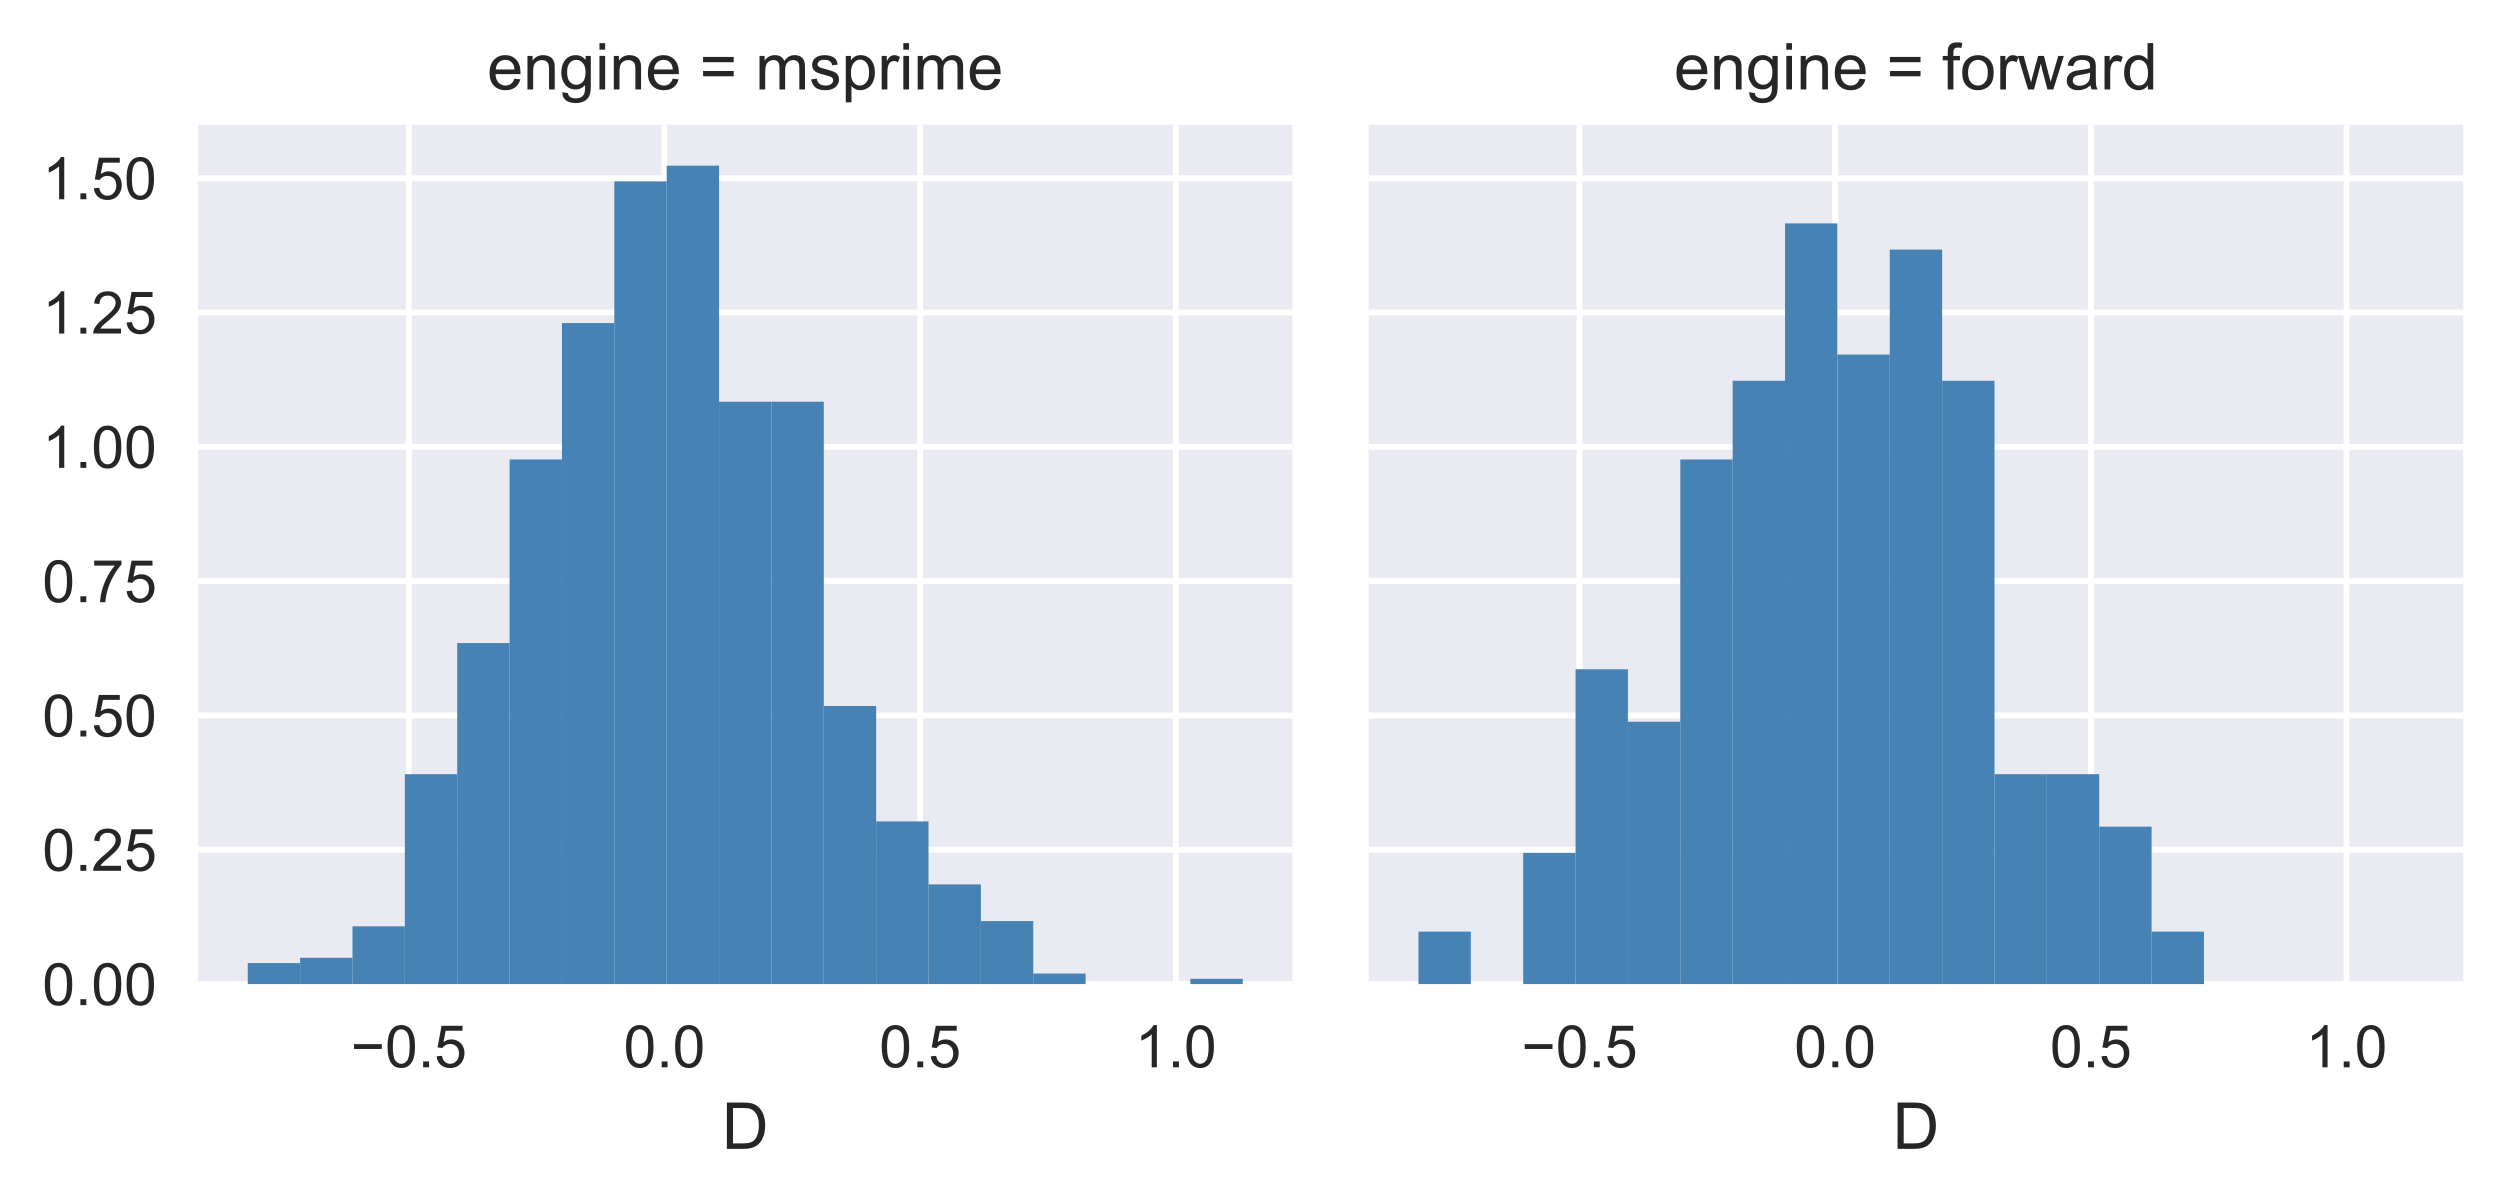 <?xml version="1.0" encoding="utf-8" standalone="no"?>
<!DOCTYPE svg PUBLIC "-//W3C//DTD SVG 1.1//EN"
  "http://www.w3.org/Graphics/SVG/1.1/DTD/svg11.dtd">
<!-- Created with matplotlib (http://matplotlib.org/) -->
<svg height="204pt" version="1.1" viewBox="0 0 425 204" width="425pt" xmlns="http://www.w3.org/2000/svg" xmlns:xlink="http://www.w3.org/1999/xlink">
 <defs>
  <style type="text/css">
*{stroke-linecap:butt;stroke-linejoin:round;}
  </style>
 </defs>
 <g id="figure_1">
  <g id="patch_1">
   <path d="M 0 204.693 
L 425.941 204.693 
L 425.941 0 
L 0 0 
z
" style="fill:#ffffff;"/>
  </g>
  <g id="axes_1">
   <g id="patch_2">
    <path d="M 33.661 167.288 
L 219.721 167.288 
L 219.721 21.208 
L 33.661 21.208 
z
" style="fill:#eaeaf2;"/>
   </g>
   <g id="matplotlib.axis_1">
    <g id="xtick_1">
     <g id="line2d_1">
      <path clip-path="url(#pa9036dcd5d)" d="M 69.496 167.288 
L 69.496 21.208 
" style="fill:none;stroke:#ffffff;stroke-linecap:round;"/>
     </g>
     <g id="line2d_2"/>
     <g id="text_1">
      <!-- −0.5 -->
      <defs>
       <path d="M 52.828 31.203 
L 5.562 31.203 
L 5.562 39.406 
L 52.828 39.406 
z
" id="ArialMT-2212"/>
       <path d="M 4.156 35.297 
Q 4.156 48 6.766 55.734 
Q 9.375 63.484 14.516 67.672 
Q 19.672 71.875 27.484 71.875 
Q 33.25 71.875 37.594 69.547 
Q 41.938 67.234 44.766 62.859 
Q 47.609 58.5 49.219 52.219 
Q 50.828 45.953 50.828 35.297 
Q 50.828 22.703 48.234 14.969 
Q 45.656 7.234 40.5 3 
Q 35.359 -1.219 27.484 -1.219 
Q 17.141 -1.219 11.234 6.203 
Q 4.156 15.141 4.156 35.297 
z
M 13.188 35.297 
Q 13.188 17.672 17.312 11.828 
Q 21.438 6 27.484 6 
Q 33.547 6 37.672 11.859 
Q 41.797 17.719 41.797 35.297 
Q 41.797 52.984 37.672 58.781 
Q 33.547 64.594 27.391 64.594 
Q 21.344 64.594 17.719 59.469 
Q 13.188 52.938 13.188 35.297 
z
" id="ArialMT-30"/>
       <path d="M 9.078 0 
L 9.078 10.016 
L 19.094 10.016 
L 19.094 0 
z
" id="ArialMT-2e"/>
       <path d="M 4.156 18.75 
L 13.375 19.531 
Q 14.406 12.797 18.141 9.391 
Q 21.875 6 27.156 6 
Q 33.5 6 37.891 10.781 
Q 42.281 15.578 42.281 23.484 
Q 42.281 31 38.062 35.344 
Q 33.844 39.703 27 39.703 
Q 22.75 39.703 19.328 37.766 
Q 15.922 35.844 13.969 32.766 
L 5.719 33.844 
L 12.641 70.609 
L 48.25 70.609 
L 48.25 62.203 
L 19.672 62.203 
L 15.828 42.969 
Q 22.266 47.469 29.344 47.469 
Q 38.719 47.469 45.156 40.969 
Q 51.609 34.469 51.609 24.266 
Q 51.609 14.547 45.953 7.469 
Q 39.062 -1.219 27.156 -1.219 
Q 17.391 -1.219 11.203 4.25 
Q 5.031 9.719 4.156 18.75 
z
" id="ArialMT-35"/>
      </defs>
      <g style="fill:#262626;" transform="translate(59.625 181.445)scale(0.1 -0.1)">
       <use xlink:href="#ArialMT-2212"/>
       <use x="58.398" xlink:href="#ArialMT-30"/>
       <use x="114.014" xlink:href="#ArialMT-2e"/>
       <use x="141.797" xlink:href="#ArialMT-35"/>
      </g>
     </g>
    </g>
    <g id="xtick_2">
     <g id="line2d_3">
      <path clip-path="url(#pa9036dcd5d)" d="M 112.961 167.288 
L 112.961 21.208 
" style="fill:none;stroke:#ffffff;stroke-linecap:round;"/>
     </g>
     <g id="line2d_4"/>
     <g id="text_2">
      <!-- 0.0 -->
      <g style="fill:#262626;" transform="translate(106.011 181.445)scale(0.1 -0.1)">
       <use xlink:href="#ArialMT-30"/>
       <use x="55.615" xlink:href="#ArialMT-2e"/>
       <use x="83.398" xlink:href="#ArialMT-30"/>
      </g>
     </g>
    </g>
    <g id="xtick_3">
     <g id="line2d_5">
      <path clip-path="url(#pa9036dcd5d)" d="M 156.427 167.288 
L 156.427 21.208 
" style="fill:none;stroke:#ffffff;stroke-linecap:round;"/>
     </g>
     <g id="line2d_6"/>
     <g id="text_3">
      <!-- 0.5 -->
      <g style="fill:#262626;" transform="translate(149.477 181.445)scale(0.1 -0.1)">
       <use xlink:href="#ArialMT-30"/>
       <use x="55.615" xlink:href="#ArialMT-2e"/>
       <use x="83.398" xlink:href="#ArialMT-35"/>
      </g>
     </g>
    </g>
    <g id="xtick_4">
     <g id="line2d_7">
      <path clip-path="url(#pa9036dcd5d)" d="M 199.893 167.288 
L 199.893 21.208 
" style="fill:none;stroke:#ffffff;stroke-linecap:round;"/>
     </g>
     <g id="line2d_8"/>
     <g id="text_4">
      <!-- 1.0 -->
      <defs>
       <path d="M 37.25 0 
L 28.469 0 
L 28.469 56 
Q 25.297 52.984 20.141 49.953 
Q 14.984 46.922 10.891 45.406 
L 10.891 53.906 
Q 18.266 57.375 23.781 62.297 
Q 29.297 67.234 31.594 71.875 
L 37.25 71.875 
z
" id="ArialMT-31"/>
      </defs>
      <g style="fill:#262626;" transform="translate(192.943 181.445)scale(0.1 -0.1)">
       <use xlink:href="#ArialMT-31"/>
       <use x="55.615" xlink:href="#ArialMT-2e"/>
       <use x="83.398" xlink:href="#ArialMT-30"/>
      </g>
     </g>
    </g>
    <g id="text_5">
     <!-- D -->
     <defs>
      <path d="M 7.719 0 
L 7.719 71.578 
L 32.375 71.578 
Q 40.719 71.578 45.125 70.562 
Q 51.266 69.141 55.609 65.438 
Q 61.281 60.641 64.078 53.188 
Q 66.891 45.75 66.891 36.188 
Q 66.891 28.031 64.984 21.734 
Q 63.094 15.438 60.109 11.297 
Q 57.125 7.172 53.578 4.797 
Q 50.047 2.438 45.047 1.219 
Q 40.047 0 33.547 0 
z
M 17.188 8.453 
L 32.469 8.453 
Q 39.547 8.453 43.578 9.766 
Q 47.609 11.078 50 13.484 
Q 53.375 16.844 55.25 22.531 
Q 57.125 28.219 57.125 36.328 
Q 57.125 47.562 53.438 53.594 
Q 49.75 59.625 44.484 61.672 
Q 40.672 63.141 32.234 63.141 
L 17.188 63.141 
z
" id="ArialMT-44"/>
     </defs>
     <g style="fill:#262626;" transform="translate(122.719 195.307)scale(0.11 -0.11)">
      <use xlink:href="#ArialMT-44"/>
     </g>
    </g>
   </g>
   <g id="matplotlib.axis_2">
    <g id="ytick_1">
     <g id="line2d_9">
      <path clip-path="url(#pa9036dcd5d)" d="M 33.661 167.288 
L 219.721 167.288 
" style="fill:none;stroke:#ffffff;stroke-linecap:round;"/>
     </g>
     <g id="line2d_10"/>
     <g id="text_6">
      <!-- 0.00 -->
      <g style="fill:#262626;" transform="translate(7.2 170.867)scale(0.1 -0.1)">
       <use xlink:href="#ArialMT-30"/>
       <use x="55.615" xlink:href="#ArialMT-2e"/>
       <use x="83.398" xlink:href="#ArialMT-30"/>
       <use x="139.014" xlink:href="#ArialMT-30"/>
      </g>
     </g>
    </g>
    <g id="ytick_2">
     <g id="line2d_11">
      <path clip-path="url(#pa9036dcd5d)" d="M 33.661 144.456 
L 219.721 144.456 
" style="fill:none;stroke:#ffffff;stroke-linecap:round;"/>
     </g>
     <g id="line2d_12"/>
     <g id="text_7">
      <!-- 0.25 -->
      <defs>
       <path d="M 50.344 8.453 
L 50.344 0 
L 3.031 0 
Q 2.938 3.172 4.047 6.109 
Q 5.859 10.938 9.828 15.625 
Q 13.812 20.312 21.344 26.469 
Q 33.016 36.031 37.109 41.625 
Q 41.219 47.219 41.219 52.203 
Q 41.219 57.422 37.469 61 
Q 33.734 64.594 27.734 64.594 
Q 21.391 64.594 17.578 60.781 
Q 13.766 56.984 13.719 50.25 
L 4.688 51.172 
Q 5.609 61.281 11.656 66.578 
Q 17.719 71.875 27.938 71.875 
Q 38.234 71.875 44.234 66.156 
Q 50.25 60.453 50.25 52 
Q 50.25 47.703 48.484 43.547 
Q 46.734 39.406 42.656 34.812 
Q 38.578 30.219 29.109 22.219 
Q 21.188 15.578 18.938 13.203 
Q 16.703 10.844 15.234 8.453 
z
" id="ArialMT-32"/>
      </defs>
      <g style="fill:#262626;" transform="translate(7.2 148.035)scale(0.1 -0.1)">
       <use xlink:href="#ArialMT-30"/>
       <use x="55.615" xlink:href="#ArialMT-2e"/>
       <use x="83.398" xlink:href="#ArialMT-32"/>
       <use x="139.014" xlink:href="#ArialMT-35"/>
      </g>
     </g>
    </g>
    <g id="ytick_3">
     <g id="line2d_13">
      <path clip-path="url(#pa9036dcd5d)" d="M 33.661 121.624 
L 219.721 121.624 
" style="fill:none;stroke:#ffffff;stroke-linecap:round;"/>
     </g>
     <g id="line2d_14"/>
     <g id="text_8">
      <!-- 0.50 -->
      <g style="fill:#262626;" transform="translate(7.2 125.202)scale(0.1 -0.1)">
       <use xlink:href="#ArialMT-30"/>
       <use x="55.615" xlink:href="#ArialMT-2e"/>
       <use x="83.398" xlink:href="#ArialMT-35"/>
       <use x="139.014" xlink:href="#ArialMT-30"/>
      </g>
     </g>
    </g>
    <g id="ytick_4">
     <g id="line2d_15">
      <path clip-path="url(#pa9036dcd5d)" d="M 33.661 98.792 
L 219.721 98.792 
" style="fill:none;stroke:#ffffff;stroke-linecap:round;"/>
     </g>
     <g id="line2d_16"/>
     <g id="text_9">
      <!-- 0.75 -->
      <defs>
       <path d="M 4.734 62.203 
L 4.734 70.656 
L 51.078 70.656 
L 51.078 63.812 
Q 44.234 56.547 37.516 44.484 
Q 30.812 32.422 27.156 19.672 
Q 24.516 10.688 23.781 0 
L 14.75 0 
Q 14.891 8.453 18.062 20.406 
Q 21.234 32.375 27.172 43.484 
Q 33.109 54.594 39.797 62.203 
z
" id="ArialMT-37"/>
      </defs>
      <g style="fill:#262626;" transform="translate(7.2 102.37)scale(0.1 -0.1)">
       <use xlink:href="#ArialMT-30"/>
       <use x="55.615" xlink:href="#ArialMT-2e"/>
       <use x="83.398" xlink:href="#ArialMT-37"/>
       <use x="139.014" xlink:href="#ArialMT-35"/>
      </g>
     </g>
    </g>
    <g id="ytick_5">
     <g id="line2d_17">
      <path clip-path="url(#pa9036dcd5d)" d="M 33.661 75.96 
L 219.721 75.96 
" style="fill:none;stroke:#ffffff;stroke-linecap:round;"/>
     </g>
     <g id="line2d_18"/>
     <g id="text_10">
      <!-- 1.00 -->
      <g style="fill:#262626;" transform="translate(7.2 79.538)scale(0.1 -0.1)">
       <use xlink:href="#ArialMT-31"/>
       <use x="55.615" xlink:href="#ArialMT-2e"/>
       <use x="83.398" xlink:href="#ArialMT-30"/>
       <use x="139.014" xlink:href="#ArialMT-30"/>
      </g>
     </g>
    </g>
    <g id="ytick_6">
     <g id="line2d_19">
      <path clip-path="url(#pa9036dcd5d)" d="M 33.661 53.127 
L 219.721 53.127 
" style="fill:none;stroke:#ffffff;stroke-linecap:round;"/>
     </g>
     <g id="line2d_20"/>
     <g id="text_11">
      <!-- 1.25 -->
      <g style="fill:#262626;" transform="translate(7.2 56.706)scale(0.1 -0.1)">
       <use xlink:href="#ArialMT-31"/>
       <use x="55.615" xlink:href="#ArialMT-2e"/>
       <use x="83.398" xlink:href="#ArialMT-32"/>
       <use x="139.014" xlink:href="#ArialMT-35"/>
      </g>
     </g>
    </g>
    <g id="ytick_7">
     <g id="line2d_21">
      <path clip-path="url(#pa9036dcd5d)" d="M 33.661 30.295 
L 219.721 30.295 
" style="fill:none;stroke:#ffffff;stroke-linecap:round;"/>
     </g>
     <g id="line2d_22"/>
     <g id="text_12">
      <!-- 1.50 -->
      <g style="fill:#262626;" transform="translate(7.2 33.874)scale(0.1 -0.1)">
       <use xlink:href="#ArialMT-31"/>
       <use x="55.615" xlink:href="#ArialMT-2e"/>
       <use x="83.398" xlink:href="#ArialMT-35"/>
       <use x="139.014" xlink:href="#ArialMT-30"/>
      </g>
     </g>
    </g>
   </g>
   <g id="patch_3">
    <path clip-path="url(#pa9036dcd5d)" d="M 42.118 167.288 
L 51.021 167.288 
L 51.021 163.72 
L 42.118 163.72 
z
" style="fill:#4682b4;"/>
   </g>
   <g id="patch_4">
    <path clip-path="url(#pa9036dcd5d)" d="M 51.021 167.288 
L 59.923 167.288 
L 59.923 162.829 
L 51.021 162.829 
z
" style="fill:#4682b4;"/>
   </g>
   <g id="patch_5">
    <path clip-path="url(#pa9036dcd5d)" d="M 59.923 167.288 
L 68.825 167.288 
L 68.825 157.478 
L 59.923 157.478 
z
" style="fill:#4682b4;"/>
   </g>
   <g id="patch_6">
    <path clip-path="url(#pa9036dcd5d)" d="M 68.825 167.288 
L 77.728 167.288 
L 77.728 131.615 
L 68.825 131.615 
z
" style="fill:#4682b4;"/>
   </g>
   <g id="patch_7">
    <path clip-path="url(#pa9036dcd5d)" d="M 77.728 167.288 
L 86.63 167.288 
L 86.63 109.319 
L 77.728 109.319 
z
" style="fill:#4682b4;"/>
   </g>
   <g id="patch_8">
    <path clip-path="url(#pa9036dcd5d)" d="M 86.63 167.288 
L 95.533 167.288 
L 95.533 78.106 
L 86.63 78.106 
z
" style="fill:#4682b4;"/>
   </g>
   <g id="patch_9">
    <path clip-path="url(#pa9036dcd5d)" d="M 95.533 167.288 
L 104.435 167.288 
L 104.435 54.918 
L 95.533 54.918 
z
" style="fill:#4682b4;"/>
   </g>
   <g id="patch_10">
    <path clip-path="url(#pa9036dcd5d)" d="M 104.435 167.288 
L 113.337 167.288 
L 113.337 30.839 
L 104.435 30.839 
z
" style="fill:#4682b4;"/>
   </g>
   <g id="patch_11">
    <path clip-path="url(#pa9036dcd5d)" d="M 113.337 167.288 
L 122.24 167.288 
L 122.24 28.164 
L 113.337 28.164 
z
" style="fill:#4682b4;"/>
   </g>
   <g id="patch_12">
    <path clip-path="url(#pa9036dcd5d)" d="M 122.24 167.288 
L 131.142 167.288 
L 131.142 68.296 
L 122.24 68.296 
z
" style="fill:#4682b4;"/>
   </g>
   <g id="patch_13">
    <path clip-path="url(#pa9036dcd5d)" d="M 131.142 167.288 
L 140.045 167.288 
L 140.045 68.296 
L 131.142 68.296 
z
" style="fill:#4682b4;"/>
   </g>
   <g id="patch_14">
    <path clip-path="url(#pa9036dcd5d)" d="M 140.045 167.288 
L 148.947 167.288 
L 148.947 120.021 
L 140.045 120.021 
z
" style="fill:#4682b4;"/>
   </g>
   <g id="patch_15">
    <path clip-path="url(#pa9036dcd5d)" d="M 148.947 167.288 
L 157.849 167.288 
L 157.849 139.641 
L 148.947 139.641 
z
" style="fill:#4682b4;"/>
   </g>
   <g id="patch_16">
    <path clip-path="url(#pa9036dcd5d)" d="M 157.849 167.288 
L 166.752 167.288 
L 166.752 150.343 
L 157.849 150.343 
z
" style="fill:#4682b4;"/>
   </g>
   <g id="patch_17">
    <path clip-path="url(#pa9036dcd5d)" d="M 166.752 167.288 
L 175.654 167.288 
L 175.654 156.586 
L 166.752 156.586 
z
" style="fill:#4682b4;"/>
   </g>
   <g id="patch_18">
    <path clip-path="url(#pa9036dcd5d)" d="M 175.654 167.288 
L 184.556 167.288 
L 184.556 165.504 
L 175.654 165.504 
z
" style="fill:#4682b4;"/>
   </g>
   <g id="patch_19">
    <path clip-path="url(#pa9036dcd5d)" d="M 184.556 167.288 
L 193.459 167.288 
L 193.459 167.288 
L 184.556 167.288 
z
" style="fill:#4682b4;"/>
   </g>
   <g id="patch_20">
    <path clip-path="url(#pa9036dcd5d)" d="M 193.459 167.288 
L 202.361 167.288 
L 202.361 167.288 
L 193.459 167.288 
z
" style="fill:#4682b4;"/>
   </g>
   <g id="patch_21">
    <path clip-path="url(#pa9036dcd5d)" d="M 202.361 167.288 
L 211.264 167.288 
L 211.264 166.396 
L 202.361 166.396 
z
" style="fill:#4682b4;"/>
   </g>
   <g id="patch_22">
    <path d="M 33.661 167.288 
L 33.661 21.208 
" style="fill:none;"/>
   </g>
   <g id="patch_23">
    <path d="M 33.661 167.288 
L 219.721 167.288 
" style="fill:none;"/>
   </g>
   <g id="text_13">
    <!-- engine = msprime -->
    <defs>
     <path d="M 42.094 16.703 
L 51.172 15.578 
Q 49.031 7.625 43.219 3.219 
Q 37.406 -1.172 28.375 -1.172 
Q 17 -1.172 10.328 5.828 
Q 3.656 12.844 3.656 25.484 
Q 3.656 38.578 10.391 45.797 
Q 17.141 53.031 27.875 53.031 
Q 38.281 53.031 44.875 45.953 
Q 51.469 38.875 51.469 26.031 
Q 51.469 25.25 51.422 23.688 
L 12.75 23.688 
Q 13.234 15.141 17.578 10.594 
Q 21.922 6.062 28.422 6.062 
Q 33.25 6.062 36.672 8.594 
Q 40.094 11.141 42.094 16.703 
z
M 13.234 30.906 
L 42.188 30.906 
Q 41.609 37.453 38.875 40.719 
Q 34.672 45.797 27.984 45.797 
Q 21.922 45.797 17.797 41.75 
Q 13.672 37.703 13.234 30.906 
z
" id="ArialMT-65"/>
     <path d="M 6.594 0 
L 6.594 51.859 
L 14.5 51.859 
L 14.5 44.484 
Q 20.219 53.031 31 53.031 
Q 35.688 53.031 39.625 51.344 
Q 43.562 49.656 45.516 46.922 
Q 47.469 44.188 48.25 40.438 
Q 48.734 37.984 48.734 31.891 
L 48.734 0 
L 39.938 0 
L 39.938 31.547 
Q 39.938 36.922 38.906 39.578 
Q 37.891 42.234 35.281 43.812 
Q 32.672 45.406 29.156 45.406 
Q 23.531 45.406 19.453 41.844 
Q 15.375 38.281 15.375 28.328 
L 15.375 0 
z
" id="ArialMT-6e"/>
     <path d="M 4.984 -4.297 
L 13.531 -5.562 
Q 14.062 -9.516 16.5 -11.328 
Q 19.781 -13.766 25.438 -13.766 
Q 31.547 -13.766 34.859 -11.328 
Q 38.188 -8.891 39.359 -4.5 
Q 40.047 -1.812 39.984 6.781 
Q 34.234 0 25.641 0 
Q 14.938 0 9.078 7.719 
Q 3.219 15.438 3.219 26.219 
Q 3.219 33.641 5.906 39.906 
Q 8.594 46.188 13.688 49.609 
Q 18.797 53.031 25.688 53.031 
Q 34.859 53.031 40.828 45.609 
L 40.828 51.859 
L 48.922 51.859 
L 48.922 7.031 
Q 48.922 -5.078 46.453 -10.125 
Q 44 -15.188 38.641 -18.109 
Q 33.297 -21.047 25.484 -21.047 
Q 16.219 -21.047 10.5 -16.875 
Q 4.781 -12.703 4.984 -4.297 
z
M 12.25 26.859 
Q 12.25 16.656 16.297 11.969 
Q 20.359 7.281 26.469 7.281 
Q 32.516 7.281 36.609 11.938 
Q 40.719 16.609 40.719 26.562 
Q 40.719 36.078 36.5 40.906 
Q 32.281 45.75 26.312 45.75 
Q 20.453 45.75 16.344 40.984 
Q 12.25 36.234 12.25 26.859 
z
" id="ArialMT-67"/>
     <path d="M 6.641 61.469 
L 6.641 71.578 
L 15.438 71.578 
L 15.438 61.469 
z
M 6.641 0 
L 6.641 51.859 
L 15.438 51.859 
L 15.438 0 
z
" id="ArialMT-69"/>
     <path id="ArialMT-20"/>
     <path d="M 52.828 42.094 
L 5.562 42.094 
L 5.562 50.297 
L 52.828 50.297 
z
M 52.828 20.359 
L 5.562 20.359 
L 5.562 28.562 
L 52.828 28.562 
z
" id="ArialMT-3d"/>
     <path d="M 6.594 0 
L 6.594 51.859 
L 14.453 51.859 
L 14.453 44.578 
Q 16.891 48.391 20.938 50.703 
Q 25 53.031 30.172 53.031 
Q 35.938 53.031 39.625 50.641 
Q 43.312 48.25 44.828 43.953 
Q 50.984 53.031 60.844 53.031 
Q 68.562 53.031 72.703 48.75 
Q 76.859 44.484 76.859 35.594 
L 76.859 0 
L 68.109 0 
L 68.109 32.672 
Q 68.109 37.938 67.25 40.25 
Q 66.406 42.578 64.156 43.984 
Q 61.922 45.406 58.891 45.406 
Q 53.422 45.406 49.797 41.766 
Q 46.188 38.141 46.188 30.125 
L 46.188 0 
L 37.406 0 
L 37.406 33.688 
Q 37.406 39.547 35.25 42.469 
Q 33.109 45.406 28.219 45.406 
Q 24.516 45.406 21.359 43.453 
Q 18.219 41.5 16.797 37.734 
Q 15.375 33.984 15.375 26.906 
L 15.375 0 
z
" id="ArialMT-6d"/>
     <path d="M 3.078 15.484 
L 11.766 16.844 
Q 12.5 11.625 15.844 8.844 
Q 19.188 6.062 25.203 6.062 
Q 31.25 6.062 34.172 8.516 
Q 37.109 10.984 37.109 14.312 
Q 37.109 17.281 34.516 19 
Q 32.719 20.172 25.531 21.969 
Q 15.875 24.422 12.141 26.203 
Q 8.406 27.984 6.469 31.125 
Q 4.547 34.281 4.547 38.094 
Q 4.547 41.547 6.125 44.5 
Q 7.719 47.469 10.453 49.422 
Q 12.5 50.922 16.031 51.969 
Q 19.578 53.031 23.641 53.031 
Q 29.734 53.031 34.344 51.266 
Q 38.969 49.516 41.156 46.5 
Q 43.359 43.5 44.188 38.484 
L 35.594 37.312 
Q 35.016 41.312 32.203 43.547 
Q 29.391 45.797 24.266 45.797 
Q 18.219 45.797 15.625 43.797 
Q 13.031 41.797 13.031 39.109 
Q 13.031 37.406 14.109 36.031 
Q 15.188 34.625 17.484 33.688 
Q 18.797 33.203 25.25 31.453 
Q 34.578 28.953 38.25 27.359 
Q 41.938 25.781 44.031 22.75 
Q 46.141 19.734 46.141 15.234 
Q 46.141 10.844 43.578 6.953 
Q 41.016 3.078 36.172 0.953 
Q 31.344 -1.172 25.25 -1.172 
Q 15.141 -1.172 9.844 3.031 
Q 4.547 7.234 3.078 15.484 
z
" id="ArialMT-73"/>
     <path d="M 6.594 -19.875 
L 6.594 51.859 
L 14.594 51.859 
L 14.594 45.125 
Q 17.438 49.078 21 51.047 
Q 24.562 53.031 29.641 53.031 
Q 36.281 53.031 41.359 49.609 
Q 46.438 46.188 49.016 39.953 
Q 51.609 33.734 51.609 26.312 
Q 51.609 18.359 48.75 11.984 
Q 45.906 5.609 40.453 2.219 
Q 35.016 -1.172 29 -1.172 
Q 24.609 -1.172 21.109 0.688 
Q 17.625 2.547 15.375 5.375 
L 15.375 -19.875 
z
M 14.547 25.641 
Q 14.547 15.625 18.594 10.844 
Q 22.656 6.062 28.422 6.062 
Q 34.281 6.062 38.453 11.016 
Q 42.625 15.969 42.625 26.375 
Q 42.625 36.281 38.547 41.203 
Q 34.469 46.141 28.812 46.141 
Q 23.188 46.141 18.859 40.891 
Q 14.547 35.641 14.547 25.641 
z
" id="ArialMT-70"/>
     <path d="M 6.5 0 
L 6.5 51.859 
L 14.406 51.859 
L 14.406 44 
Q 17.438 49.516 20 51.266 
Q 22.562 53.031 25.641 53.031 
Q 30.078 53.031 34.672 50.203 
L 31.641 42.047 
Q 28.422 43.953 25.203 43.953 
Q 22.312 43.953 20.016 42.219 
Q 17.719 40.484 16.75 37.406 
Q 15.281 32.719 15.281 27.156 
L 15.281 0 
z
" id="ArialMT-72"/>
    </defs>
    <g style="fill:#262626;" transform="translate(82.825 15.208)scale(0.11 -0.11)">
     <use xlink:href="#ArialMT-65"/>
     <use x="55.615" xlink:href="#ArialMT-6e"/>
     <use x="111.23" xlink:href="#ArialMT-67"/>
     <use x="166.846" xlink:href="#ArialMT-69"/>
     <use x="189.062" xlink:href="#ArialMT-6e"/>
     <use x="244.678" xlink:href="#ArialMT-65"/>
     <use x="300.293" xlink:href="#ArialMT-20"/>
     <use x="328.076" xlink:href="#ArialMT-3d"/>
     <use x="386.475" xlink:href="#ArialMT-20"/>
     <use x="414.258" xlink:href="#ArialMT-6d"/>
     <use x="497.559" xlink:href="#ArialMT-73"/>
     <use x="547.559" xlink:href="#ArialMT-70"/>
     <use x="603.174" xlink:href="#ArialMT-72"/>
     <use x="636.475" xlink:href="#ArialMT-69"/>
     <use x="658.691" xlink:href="#ArialMT-6d"/>
     <use x="741.992" xlink:href="#ArialMT-65"/>
    </g>
   </g>
  </g>
  <g id="axes_2">
   <g id="patch_24">
    <path d="M 232.681 167.288 
L 418.741 167.288 
L 418.741 21.208 
L 232.681 21.208 
z
" style="fill:#eaeaf2;"/>
   </g>
   <g id="matplotlib.axis_3">
    <g id="xtick_5">
     <g id="line2d_23">
      <path clip-path="url(#p28447fe588)" d="M 268.516 167.288 
L 268.516 21.208 
" style="fill:none;stroke:#ffffff;stroke-linecap:round;"/>
     </g>
     <g id="line2d_24"/>
     <g id="text_14">
      <!-- −0.5 -->
      <g style="fill:#262626;" transform="translate(258.645 181.445)scale(0.1 -0.1)">
       <use xlink:href="#ArialMT-2212"/>
       <use x="58.398" xlink:href="#ArialMT-30"/>
       <use x="114.014" xlink:href="#ArialMT-2e"/>
       <use x="141.797" xlink:href="#ArialMT-35"/>
      </g>
     </g>
    </g>
    <g id="xtick_6">
     <g id="line2d_25">
      <path clip-path="url(#p28447fe588)" d="M 311.981 167.288 
L 311.981 21.208 
" style="fill:none;stroke:#ffffff;stroke-linecap:round;"/>
     </g>
     <g id="line2d_26"/>
     <g id="text_15">
      <!-- 0.0 -->
      <g style="fill:#262626;" transform="translate(305.031 181.445)scale(0.1 -0.1)">
       <use xlink:href="#ArialMT-30"/>
       <use x="55.615" xlink:href="#ArialMT-2e"/>
       <use x="83.398" xlink:href="#ArialMT-30"/>
      </g>
     </g>
    </g>
    <g id="xtick_7">
     <g id="line2d_27">
      <path clip-path="url(#p28447fe588)" d="M 355.447 167.288 
L 355.447 21.208 
" style="fill:none;stroke:#ffffff;stroke-linecap:round;"/>
     </g>
     <g id="line2d_28"/>
     <g id="text_16">
      <!-- 0.5 -->
      <g style="fill:#262626;" transform="translate(348.497 181.445)scale(0.1 -0.1)">
       <use xlink:href="#ArialMT-30"/>
       <use x="55.615" xlink:href="#ArialMT-2e"/>
       <use x="83.398" xlink:href="#ArialMT-35"/>
      </g>
     </g>
    </g>
    <g id="xtick_8">
     <g id="line2d_29">
      <path clip-path="url(#p28447fe588)" d="M 398.913 167.288 
L 398.913 21.208 
" style="fill:none;stroke:#ffffff;stroke-linecap:round;"/>
     </g>
     <g id="line2d_30"/>
     <g id="text_17">
      <!-- 1.0 -->
      <g style="fill:#262626;" transform="translate(391.963 181.445)scale(0.1 -0.1)">
       <use xlink:href="#ArialMT-31"/>
       <use x="55.615" xlink:href="#ArialMT-2e"/>
       <use x="83.398" xlink:href="#ArialMT-30"/>
      </g>
     </g>
    </g>
    <g id="text_18">
     <!-- D -->
     <g style="fill:#262626;" transform="translate(321.739 195.307)scale(0.11 -0.11)">
      <use xlink:href="#ArialMT-44"/>
     </g>
    </g>
   </g>
   <g id="matplotlib.axis_4">
    <g id="ytick_8">
     <g id="line2d_31">
      <path clip-path="url(#p28447fe588)" d="M 232.681 167.288 
L 418.741 167.288 
" style="fill:none;stroke:#ffffff;stroke-linecap:round;"/>
     </g>
     <g id="line2d_32"/>
    </g>
    <g id="ytick_9">
     <g id="line2d_33">
      <path clip-path="url(#p28447fe588)" d="M 232.681 144.456 
L 418.741 144.456 
" style="fill:none;stroke:#ffffff;stroke-linecap:round;"/>
     </g>
     <g id="line2d_34"/>
    </g>
    <g id="ytick_10">
     <g id="line2d_35">
      <path clip-path="url(#p28447fe588)" d="M 232.681 121.624 
L 418.741 121.624 
" style="fill:none;stroke:#ffffff;stroke-linecap:round;"/>
     </g>
     <g id="line2d_36"/>
    </g>
    <g id="ytick_11">
     <g id="line2d_37">
      <path clip-path="url(#p28447fe588)" d="M 232.681 98.792 
L 418.741 98.792 
" style="fill:none;stroke:#ffffff;stroke-linecap:round;"/>
     </g>
     <g id="line2d_38"/>
    </g>
    <g id="ytick_12">
     <g id="line2d_39">
      <path clip-path="url(#p28447fe588)" d="M 232.681 75.96 
L 418.741 75.96 
" style="fill:none;stroke:#ffffff;stroke-linecap:round;"/>
     </g>
     <g id="line2d_40"/>
    </g>
    <g id="ytick_13">
     <g id="line2d_41">
      <path clip-path="url(#p28447fe588)" d="M 232.681 53.127 
L 418.741 53.127 
" style="fill:none;stroke:#ffffff;stroke-linecap:round;"/>
     </g>
     <g id="line2d_42"/>
    </g>
    <g id="ytick_14">
     <g id="line2d_43">
      <path clip-path="url(#p28447fe588)" d="M 232.681 30.295 
L 418.741 30.295 
" style="fill:none;stroke:#ffffff;stroke-linecap:round;"/>
     </g>
     <g id="line2d_44"/>
    </g>
   </g>
   <g id="patch_25">
    <path clip-path="url(#p28447fe588)" d="M 241.138 167.288 
L 250.041 167.288 
L 250.041 158.369 
L 241.138 158.369 
z
" style="fill:#4682b4;"/>
   </g>
   <g id="patch_26">
    <path clip-path="url(#p28447fe588)" d="M 250.041 167.288 
L 258.943 167.288 
L 258.943 167.288 
L 250.041 167.288 
z
" style="fill:#4682b4;"/>
   </g>
   <g id="patch_27">
    <path clip-path="url(#p28447fe588)" d="M 258.943 167.288 
L 267.845 167.288 
L 267.845 144.992 
L 258.943 144.992 
z
" style="fill:#4682b4;"/>
   </g>
   <g id="patch_28">
    <path clip-path="url(#p28447fe588)" d="M 267.845 167.288 
L 276.748 167.288 
L 276.748 113.778 
L 267.845 113.778 
z
" style="fill:#4682b4;"/>
   </g>
   <g id="patch_29">
    <path clip-path="url(#p28447fe588)" d="M 276.748 167.288 
L 285.65 167.288 
L 285.65 122.697 
L 276.748 122.697 
z
" style="fill:#4682b4;"/>
   </g>
   <g id="patch_30">
    <path clip-path="url(#p28447fe588)" d="M 285.65 167.288 
L 294.553 167.288 
L 294.553 78.106 
L 285.65 78.106 
z
" style="fill:#4682b4;"/>
   </g>
   <g id="patch_31">
    <path clip-path="url(#p28447fe588)" d="M 294.553 167.288 
L 303.455 167.288 
L 303.455 64.728 
L 294.553 64.728 
z
" style="fill:#4682b4;"/>
   </g>
   <g id="patch_32">
    <path clip-path="url(#p28447fe588)" d="M 303.455 167.288 
L 312.357 167.288 
L 312.357 37.974 
L 303.455 37.974 
z
" style="fill:#4682b4;"/>
   </g>
   <g id="patch_33">
    <path clip-path="url(#p28447fe588)" d="M 312.357 167.288 
L 321.26 167.288 
L 321.26 60.269 
L 312.357 60.269 
z
" style="fill:#4682b4;"/>
   </g>
   <g id="patch_34">
    <path clip-path="url(#p28447fe588)" d="M 321.26 167.288 
L 330.162 167.288 
L 330.162 42.433 
L 321.26 42.433 
z
" style="fill:#4682b4;"/>
   </g>
   <g id="patch_35">
    <path clip-path="url(#p28447fe588)" d="M 330.162 167.288 
L 339.065 167.288 
L 339.065 64.728 
L 330.162 64.728 
z
" style="fill:#4682b4;"/>
   </g>
   <g id="patch_36">
    <path clip-path="url(#p28447fe588)" d="M 339.065 167.288 
L 347.967 167.288 
L 347.967 131.615 
L 339.065 131.615 
z
" style="fill:#4682b4;"/>
   </g>
   <g id="patch_37">
    <path clip-path="url(#p28447fe588)" d="M 347.967 167.288 
L 356.869 167.288 
L 356.869 131.615 
L 347.967 131.615 
z
" style="fill:#4682b4;"/>
   </g>
   <g id="patch_38">
    <path clip-path="url(#p28447fe588)" d="M 356.869 167.288 
L 365.772 167.288 
L 365.772 140.533 
L 356.869 140.533 
z
" style="fill:#4682b4;"/>
   </g>
   <g id="patch_39">
    <path clip-path="url(#p28447fe588)" d="M 365.772 167.288 
L 374.674 167.288 
L 374.674 158.369 
L 365.772 158.369 
z
" style="fill:#4682b4;"/>
   </g>
   <g id="patch_40">
    <path clip-path="url(#p28447fe588)" d="M 374.674 167.288 
L 383.576 167.288 
L 383.576 167.288 
L 374.674 167.288 
z
" style="fill:#4682b4;"/>
   </g>
   <g id="patch_41">
    <path clip-path="url(#p28447fe588)" d="M 383.576 167.288 
L 392.479 167.288 
L 392.479 167.288 
L 383.576 167.288 
z
" style="fill:#4682b4;"/>
   </g>
   <g id="patch_42">
    <path clip-path="url(#p28447fe588)" d="M 392.479 167.288 
L 401.381 167.288 
L 401.381 167.288 
L 392.479 167.288 
z
" style="fill:#4682b4;"/>
   </g>
   <g id="patch_43">
    <path clip-path="url(#p28447fe588)" d="M 401.381 167.288 
L 410.284 167.288 
L 410.284 167.288 
L 401.381 167.288 
z
" style="fill:#4682b4;"/>
   </g>
   <g id="patch_44">
    <path d="M 232.681 167.288 
L 232.681 21.208 
" style="fill:none;"/>
   </g>
   <g id="patch_45">
    <path d="M 232.681 167.288 
L 418.741 167.288 
" style="fill:none;"/>
   </g>
   <g id="text_19">
    <!-- engine = forward -->
    <defs>
     <path d="M 8.688 0 
L 8.688 45.016 
L 0.922 45.016 
L 0.922 51.859 
L 8.688 51.859 
L 8.688 57.375 
Q 8.688 62.594 9.625 65.141 
Q 10.891 68.562 14.078 70.672 
Q 17.281 72.797 23.047 72.797 
Q 26.766 72.797 31.25 71.922 
L 29.938 64.266 
Q 27.203 64.75 24.75 64.75 
Q 20.75 64.75 19.094 63.031 
Q 17.438 61.328 17.438 56.641 
L 17.438 51.859 
L 27.547 51.859 
L 27.547 45.016 
L 17.438 45.016 
L 17.438 0 
z
" id="ArialMT-66"/>
     <path d="M 3.328 25.922 
Q 3.328 40.328 11.328 47.266 
Q 18.016 53.031 27.641 53.031 
Q 38.328 53.031 45.109 46.016 
Q 51.906 39.016 51.906 26.656 
Q 51.906 16.656 48.906 10.906 
Q 45.906 5.172 40.156 2 
Q 34.422 -1.172 27.641 -1.172 
Q 16.75 -1.172 10.031 5.812 
Q 3.328 12.797 3.328 25.922 
z
M 12.359 25.922 
Q 12.359 15.969 16.703 11.016 
Q 21.047 6.062 27.641 6.062 
Q 34.188 6.062 38.531 11.031 
Q 42.875 16.016 42.875 26.219 
Q 42.875 35.844 38.5 40.797 
Q 34.125 45.75 27.641 45.75 
Q 21.047 45.75 16.703 40.812 
Q 12.359 35.891 12.359 25.922 
z
" id="ArialMT-6f"/>
     <path d="M 16.156 0 
L 0.297 51.859 
L 9.375 51.859 
L 17.625 21.922 
L 20.703 10.797 
Q 20.906 11.625 23.391 21.484 
L 31.641 51.859 
L 40.672 51.859 
L 48.438 21.781 
L 51.031 11.859 
L 54 21.875 
L 62.891 51.859 
L 71.438 51.859 
L 55.219 0 
L 46.094 0 
L 37.844 31.062 
L 35.844 39.891 
L 25.344 0 
z
" id="ArialMT-77"/>
     <path d="M 40.438 6.391 
Q 35.547 2.25 31.031 0.531 
Q 26.516 -1.172 21.344 -1.172 
Q 12.797 -1.172 8.203 3 
Q 3.609 7.172 3.609 13.672 
Q 3.609 17.484 5.344 20.625 
Q 7.078 23.781 9.891 25.688 
Q 12.703 27.594 16.219 28.562 
Q 18.797 29.25 24.031 29.891 
Q 34.672 31.156 39.703 32.906 
Q 39.75 34.719 39.75 35.203 
Q 39.75 40.578 37.25 42.781 
Q 33.891 45.75 27.25 45.75 
Q 21.047 45.75 18.094 43.578 
Q 15.141 41.406 13.719 35.891 
L 5.125 37.062 
Q 6.297 42.578 8.984 45.969 
Q 11.672 49.359 16.75 51.188 
Q 21.828 53.031 28.516 53.031 
Q 35.156 53.031 39.297 51.469 
Q 43.453 49.906 45.406 47.531 
Q 47.359 45.172 48.141 41.547 
Q 48.578 39.312 48.578 33.453 
L 48.578 21.734 
Q 48.578 9.469 49.141 6.219 
Q 49.703 2.984 51.375 0 
L 42.188 0 
Q 40.828 2.734 40.438 6.391 
z
M 39.703 26.031 
Q 34.906 24.078 25.344 22.703 
Q 19.922 21.922 17.672 20.938 
Q 15.438 19.969 14.203 18.094 
Q 12.984 16.219 12.984 13.922 
Q 12.984 10.406 15.641 8.062 
Q 18.312 5.719 23.438 5.719 
Q 28.516 5.719 32.469 7.938 
Q 36.422 10.156 38.281 14.016 
Q 39.703 17 39.703 22.797 
z
" id="ArialMT-61"/>
     <path d="M 40.234 0 
L 40.234 6.547 
Q 35.297 -1.172 25.734 -1.172 
Q 19.531 -1.172 14.328 2.25 
Q 9.125 5.672 6.266 11.797 
Q 3.422 17.922 3.422 25.875 
Q 3.422 33.641 6 39.969 
Q 8.594 46.297 13.766 49.656 
Q 18.953 53.031 25.344 53.031 
Q 30.031 53.031 33.688 51.047 
Q 37.359 49.078 39.656 45.906 
L 39.656 71.578 
L 48.391 71.578 
L 48.391 0 
z
M 12.453 25.875 
Q 12.453 15.922 16.641 10.984 
Q 20.844 6.062 26.562 6.062 
Q 32.328 6.062 36.344 10.766 
Q 40.375 15.484 40.375 25.141 
Q 40.375 35.797 36.266 40.766 
Q 32.172 45.75 26.172 45.75 
Q 20.312 45.75 16.375 40.969 
Q 12.453 36.188 12.453 25.875 
z
" id="ArialMT-64"/>
    </defs>
    <g style="fill:#262626;" transform="translate(284.59 15.208)scale(0.11 -0.11)">
     <use xlink:href="#ArialMT-65"/>
     <use x="55.615" xlink:href="#ArialMT-6e"/>
     <use x="111.23" xlink:href="#ArialMT-67"/>
     <use x="166.846" xlink:href="#ArialMT-69"/>
     <use x="189.062" xlink:href="#ArialMT-6e"/>
     <use x="244.678" xlink:href="#ArialMT-65"/>
     <use x="300.293" xlink:href="#ArialMT-20"/>
     <use x="328.076" xlink:href="#ArialMT-3d"/>
     <use x="386.475" xlink:href="#ArialMT-20"/>
     <use x="414.258" xlink:href="#ArialMT-66"/>
     <use x="442.041" xlink:href="#ArialMT-6f"/>
     <use x="497.656" xlink:href="#ArialMT-72"/>
     <use x="530.957" xlink:href="#ArialMT-77"/>
     <use x="603.174" xlink:href="#ArialMT-61"/>
     <use x="658.789" xlink:href="#ArialMT-72"/>
     <use x="692.09" xlink:href="#ArialMT-64"/>
    </g>
   </g>
  </g>
 </g>
 <defs>
  <clipPath id="pa9036dcd5d">
   <rect height="146.08" width="186.06" x="33.661" y="21.208"/>
  </clipPath>
  <clipPath id="p28447fe588">
   <rect height="146.08" width="186.06" x="232.681" y="21.208"/>
  </clipPath>
 </defs>
</svg>
